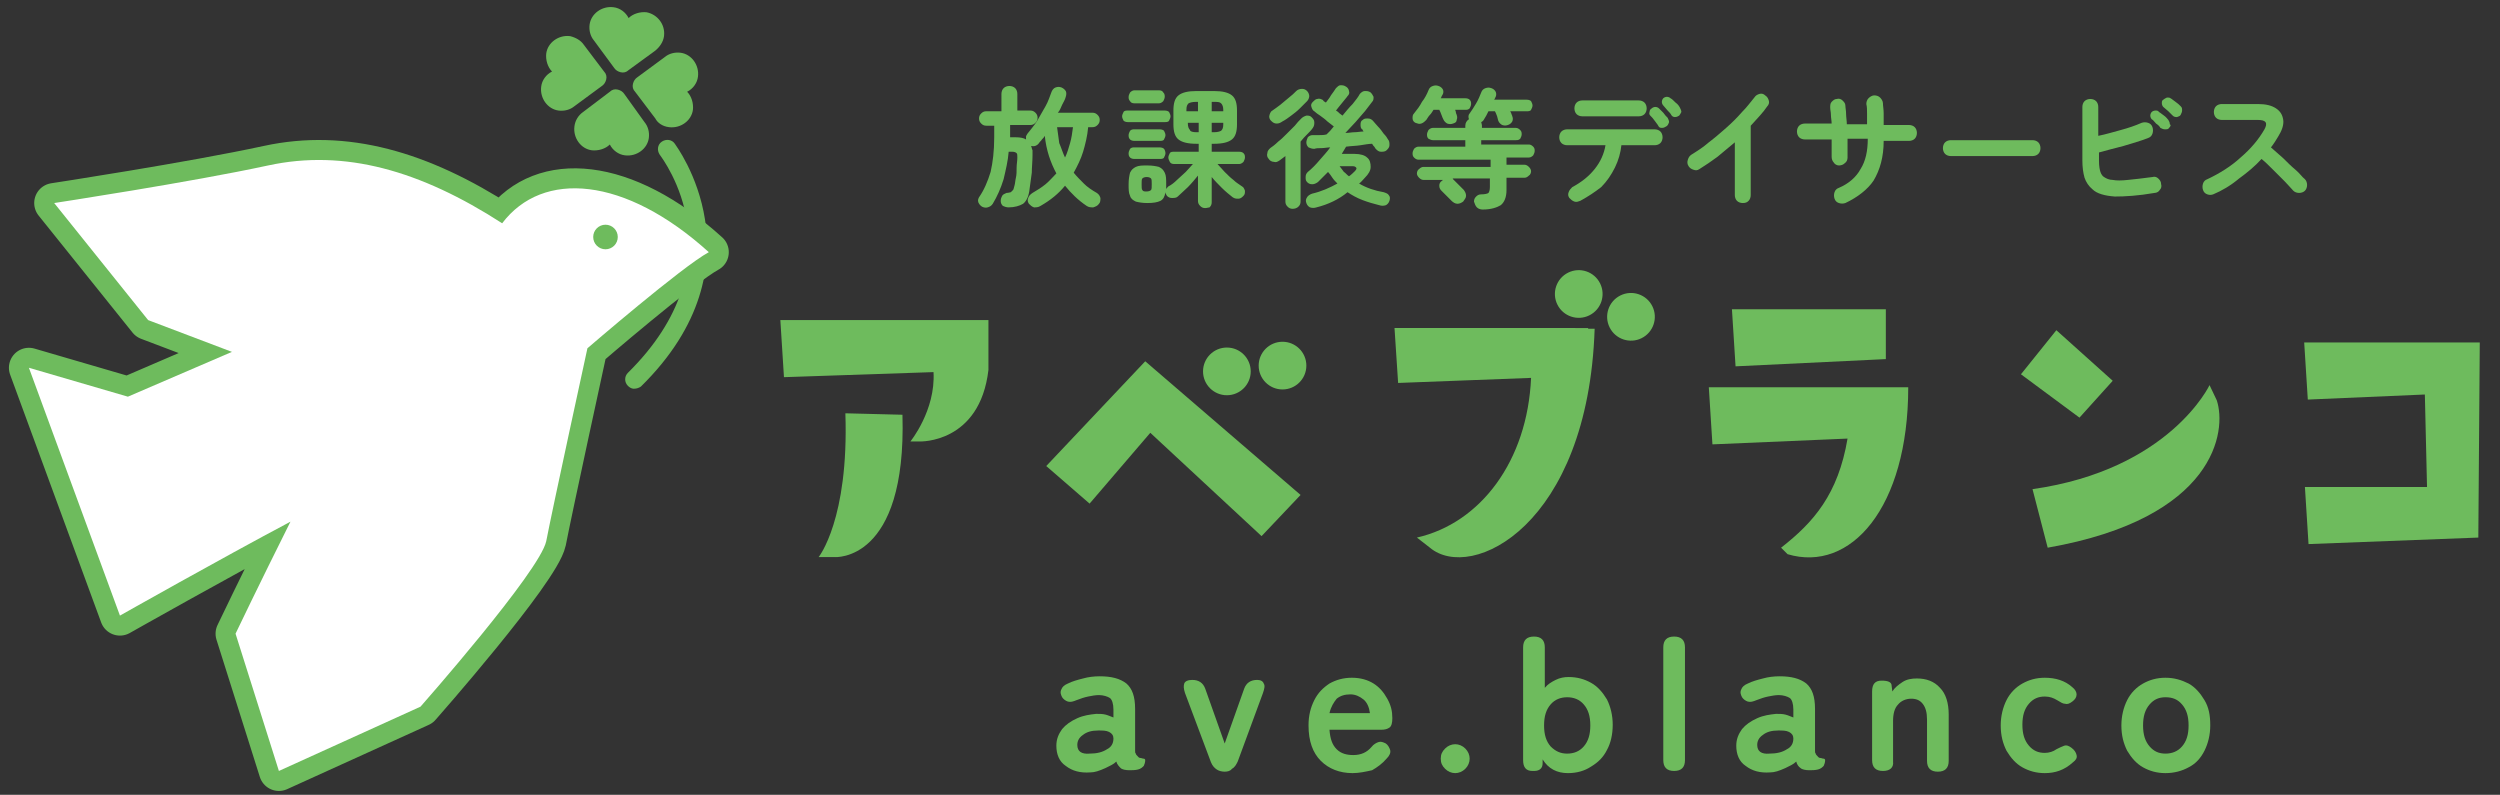 <?xml version="1.0" encoding="utf-8"?>
<!-- Generator: Adobe Illustrator 26.5.0, SVG Export Plug-In . SVG Version: 6.00 Build 0)  -->
<svg version="1.1" id="レイヤー_1" xmlns="http://www.w3.org/2000/svg" xmlns:xlink="http://www.w3.org/1999/xlink" x="0px"
	 y="0px" width="346px" height="110px" viewBox="0 0 346 110" style="enable-background:new 0 0 346 110;" xml:space="preserve">
<rect x="0" y="0" width="346" height="110" fill="#333333" stroke="none"/>
<style type="text/css">
	.st0{fill:#6EBB5D;}
	.st1{fill:#6EBB5D;stroke:#6EBB5D;stroke-width:5.532;stroke-linecap:round;stroke-linejoin:round;stroke-miterlimit:10;}
	.st2{fill:#FFFFFF;}
</style>
<g>
	<g>
		<g>
			<path class="st0" d="M139.6,28.7c-0.3,0-0.6-0.1-0.8-0.2c-0.2-0.2-0.3-0.4-0.3-0.7c0-0.3,0.1-0.5,0.2-0.7
				c0.1-0.2,0.4-0.3,0.6-0.4c0.3,0,0.5-0.1,0.6-0.1c0.1-0.1,0.2-0.2,0.3-0.3c0.1-0.1,0.1-0.3,0.2-0.6c0.1-0.3,0.1-0.7,0.2-1.1
				c0.1-0.4,0.1-0.9,0.1-1.4c0-0.5,0.1-0.9,0.1-1.4c0-0.3,0-0.5-0.1-0.6c-0.1-0.1-0.3-0.2-0.6-0.2h-0.5c-0.1,1.3-0.4,2.5-0.7,3.8
				c-0.4,1.3-0.9,2.4-1.5,3.4c-0.2,0.3-0.4,0.4-0.7,0.5c-0.3,0.1-0.6,0-0.8-0.1c-0.3-0.2-0.4-0.4-0.5-0.6c-0.1-0.3,0-0.5,0.1-0.7
				c0.7-1,1.2-2.2,1.6-3.5c0.3-1.3,0.5-2.9,0.5-4.8v-1.6h-1.1c-0.3,0-0.5-0.1-0.7-0.3c-0.2-0.2-0.3-0.4-0.3-0.7
				c0-0.3,0.1-0.5,0.3-0.7c0.2-0.2,0.4-0.3,0.7-0.3h2.1V13c0-0.3,0.1-0.6,0.3-0.8c0.2-0.2,0.5-0.3,0.8-0.3c0.3,0,0.6,0.1,0.8,0.3
				c0.2,0.2,0.3,0.5,0.3,0.8v2.3h1.8c0.3,0,0.5,0.1,0.7,0.3c0.2,0.2,0.3,0.4,0.3,0.7c0,0.3-0.1,0.5-0.3,0.7
				c-0.2,0.2-0.4,0.3-0.7,0.3h-2.8V19h0.8c0.6,0,1.1,0.1,1.4,0.3c0-0.1,0-0.3,0-0.4c0-0.1,0.1-0.2,0.2-0.4c0.4-0.5,0.9-1.1,1.3-1.7
				c0.4-0.7,0.8-1.4,1.2-2.1c0.4-0.7,0.6-1.4,0.8-1.9c0.1-0.3,0.3-0.6,0.6-0.7c0.3-0.1,0.5-0.1,0.8,0c0.2,0.1,0.4,0.2,0.6,0.5
				c0.1,0.2,0.1,0.5,0,0.8c-0.1,0.4-0.3,0.7-0.5,1.1c-0.2,0.4-0.3,0.8-0.6,1.1h4.8c0.3,0,0.5,0.1,0.7,0.3c0.2,0.2,0.3,0.4,0.3,0.7
				c0,0.3-0.1,0.5-0.3,0.7c-0.2,0.2-0.4,0.3-0.7,0.3h-0.6c-0.1,1.2-0.4,2.4-0.7,3.4c-0.3,1-0.8,2-1.3,2.9c0.4,0.5,0.9,1,1.4,1.5
				c0.5,0.5,1.1,0.9,1.8,1.3c0.3,0.2,0.4,0.4,0.5,0.7c0,0.3,0,0.6-0.2,0.8c-0.2,0.3-0.5,0.4-0.8,0.5c-0.3,0-0.6,0-0.9-0.2
				c-1.2-0.8-2.2-1.8-3-2.8c-0.9,1.1-2,2-3.4,2.8c-0.3,0.2-0.6,0.2-0.9,0.2c-0.3-0.1-0.5-0.3-0.7-0.5c-0.2-0.3-0.2-0.5-0.1-0.8
				c0.1-0.3,0.3-0.5,0.6-0.7c0.7-0.4,1.3-0.8,1.8-1.2c0.6-0.5,1-1,1.5-1.5c-0.8-1.5-1.4-3.2-1.6-5.2c-0.1,0.2-0.2,0.3-0.4,0.5
				c-0.1,0.2-0.3,0.3-0.4,0.5c-0.3,0.4-0.7,0.5-1.1,0.4c0.1,0.2,0.1,0.4,0.2,0.6c0,0.2,0,0.5,0,0.7c0,0.8-0.1,1.7-0.1,2.4
				c-0.1,0.8-0.2,1.5-0.3,2.2c-0.1,1-0.4,1.7-0.9,2.1C141.1,28.5,140.4,28.7,139.6,28.7z M147.4,21.8c0.3-0.6,0.5-1.3,0.7-2
				c0.2-0.7,0.3-1.4,0.4-2.2h-2.2c0.1,0.8,0.2,1.5,0.3,2.2C146.9,20.5,147.1,21.2,147.4,21.8z"/>
			<path class="st0" d="M156.1,16.9c-0.3,0-0.5-0.1-0.6-0.2c-0.1-0.2-0.2-0.4-0.2-0.6s0.1-0.4,0.2-0.6c0.1-0.2,0.4-0.2,0.6-0.2h5.1
				c0.3,0,0.5,0.1,0.6,0.2c0.1,0.2,0.2,0.4,0.2,0.6s-0.1,0.4-0.2,0.6c-0.1,0.2-0.4,0.2-0.6,0.2H156.1z M166.8,28.8
				c-0.3,0-0.5-0.1-0.7-0.3c-0.2-0.2-0.3-0.4-0.3-0.7v-3.5c-0.4,0.5-0.9,1.1-1.4,1.6c-0.5,0.5-1,0.9-1.4,1.3
				c-0.2,0.2-0.5,0.2-0.8,0.2s-0.5-0.1-0.7-0.3c-0.1-0.2-0.2-0.3-0.2-0.5c-0.1,0.6-0.3,1-0.7,1.2c-0.4,0.2-1,0.3-1.8,0.3
				c-0.7,0-1.2-0.1-1.6-0.2c-0.4-0.2-0.7-0.4-0.8-0.8c-0.2-0.4-0.2-0.9-0.2-1.6c0-0.7,0.1-1.2,0.2-1.6c0.2-0.4,0.4-0.6,0.8-0.8
				c0.4-0.2,0.9-0.2,1.6-0.2c0.7,0,1.2,0.1,1.6,0.2c0.4,0.2,0.6,0.4,0.8,0.8c0.2,0.4,0.2,0.9,0.2,1.6c0,0.1,0,0.2,0,0.4
				c0,0.1,0,0.2,0,0.3c0-0.1,0.2-0.3,0.3-0.4c0.4-0.2,0.8-0.5,1.2-0.9c0.4-0.4,0.8-0.7,1.2-1.1c0.4-0.4,0.7-0.8,1-1.1h-2.6
				c-0.3,0-0.5-0.1-0.6-0.3c-0.1-0.2-0.2-0.4-0.2-0.6c0-0.2,0.1-0.4,0.2-0.6c0.1-0.2,0.4-0.2,0.6-0.2h3.4v-1.1h-0.3
				c-1.2,0-2-0.2-2.5-0.6c-0.5-0.4-0.7-1.1-0.7-2.1v-1.9c0-1,0.2-1.7,0.7-2.1c0.5-0.4,1.3-0.6,2.5-0.6h2.4c1.2,0,2,0.2,2.5,0.6
				c0.5,0.4,0.7,1.1,0.7,2.1v1.9c0,1-0.2,1.7-0.7,2.1c-0.5,0.4-1.3,0.6-2.5,0.6h-0.3v1.1h3.8c0.3,0,0.5,0.1,0.6,0.2
				c0.2,0.2,0.2,0.4,0.2,0.6c0,0.2-0.1,0.4-0.2,0.6c-0.2,0.2-0.4,0.3-0.6,0.3h-3c0.3,0.3,0.6,0.7,1,1.1c0.4,0.4,0.8,0.8,1.2,1.1
				c0.4,0.4,0.8,0.6,1.2,0.9c0.2,0.1,0.3,0.3,0.4,0.6c0,0.3,0,0.5-0.2,0.7c-0.2,0.2-0.4,0.4-0.7,0.4c-0.3,0-0.5,0-0.8-0.2
				c-0.5-0.4-1-0.8-1.5-1.3c-0.5-0.5-1-1-1.4-1.5v3.5c0,0.3-0.1,0.5-0.3,0.7C167.3,28.7,167,28.8,166.8,28.8z M157,19.5
				c-0.3,0-0.5-0.1-0.6-0.2c-0.2-0.2-0.2-0.4-0.2-0.6c0-0.2,0.1-0.4,0.2-0.6c0.2-0.2,0.4-0.2,0.6-0.2h3.5c0.3,0,0.5,0.1,0.6,0.2
				c0.1,0.2,0.2,0.4,0.2,0.6c0,0.2-0.1,0.4-0.2,0.6c-0.1,0.2-0.4,0.2-0.6,0.2H157z M157,22c-0.3,0-0.5-0.1-0.6-0.2
				c-0.2-0.2-0.2-0.4-0.2-0.6c0-0.2,0.1-0.4,0.2-0.6c0.2-0.2,0.4-0.2,0.6-0.2h3.5c0.3,0,0.5,0.1,0.6,0.2s0.2,0.4,0.2,0.6
				c0,0.2-0.1,0.4-0.2,0.6s-0.4,0.2-0.6,0.2H157z M157,14.3c-0.3,0-0.5-0.1-0.6-0.3c-0.2-0.2-0.2-0.4-0.2-0.6c0-0.2,0.1-0.4,0.2-0.6
				c0.2-0.2,0.4-0.3,0.6-0.3h3.4c0.3,0,0.5,0.1,0.6,0.3c0.2,0.2,0.2,0.4,0.2,0.6c0,0.2-0.1,0.4-0.2,0.6c-0.2,0.2-0.4,0.3-0.6,0.3
				H157z M158.7,26.5c0.3,0,0.5-0.1,0.6-0.2c0.1-0.1,0.1-0.4,0.1-0.8c0-0.4,0-0.7-0.1-0.8c-0.1-0.1-0.3-0.2-0.6-0.2
				c-0.3,0-0.5,0.1-0.6,0.2c-0.1,0.1-0.1,0.4-0.1,0.8c0,0.4,0,0.7,0.1,0.8C158.2,26.5,158.4,26.5,158.7,26.5z M164.3,15.4h1.5v-1.3
				h-0.3c-0.5,0-0.8,0.1-1,0.2c-0.2,0.2-0.3,0.4-0.3,0.9V15.4z M165.6,18.3h0.3V17h-1.5v0.1c0,0.4,0.1,0.7,0.3,0.9
				C164.7,18.2,165.1,18.3,165.6,18.3z M167.7,15.4h1.6v-0.2c0-0.4-0.1-0.7-0.3-0.9c-0.2-0.2-0.5-0.2-1-0.2h-0.3V15.4z M167.7,18.3
				h0.3c0.5,0,0.8-0.1,1-0.2c0.2-0.2,0.3-0.4,0.3-0.9V17h-1.6V18.3z"/>
			<path class="st0" d="M178.9,28.9c-0.3,0-0.5-0.1-0.7-0.3c-0.2-0.2-0.3-0.4-0.3-0.7v-6.3c-0.3,0.2-0.5,0.4-0.8,0.6
				c-0.3,0.2-0.5,0.3-0.8,0.2c-0.3,0-0.6-0.2-0.7-0.4c-0.2-0.2-0.3-0.5-0.2-0.8c0-0.3,0.2-0.5,0.4-0.7c0.3-0.2,0.7-0.5,1.1-0.9
				c0.4-0.3,0.8-0.7,1.2-1.1c0.4-0.4,0.8-0.8,1.1-1.1c0.3-0.4,0.6-0.7,0.9-1c0.2-0.2,0.4-0.3,0.7-0.4c0.3,0,0.5,0,0.7,0.2
				c0.2,0.2,0.4,0.4,0.4,0.7c0,0.3,0,0.5-0.2,0.8c-0.2,0.3-0.5,0.6-0.8,0.9c-0.3,0.3-0.6,0.6-0.9,1v8.3c0,0.3-0.1,0.5-0.3,0.7
				C179.5,28.8,179.2,28.9,178.9,28.9z M177.5,16.8c-0.3,0.2-0.5,0.3-0.8,0.3c-0.3,0-0.5-0.1-0.8-0.4c-0.2-0.2-0.3-0.5-0.2-0.8
				c0.1-0.3,0.2-0.5,0.4-0.6c0.3-0.2,0.7-0.5,1.1-0.8c0.4-0.3,0.8-0.7,1.2-1c0.4-0.3,0.7-0.6,1-0.9c0.2-0.2,0.5-0.3,0.8-0.3
				c0.3,0,0.5,0.1,0.7,0.3c0.2,0.2,0.3,0.5,0.3,0.7s-0.1,0.5-0.3,0.7c-0.3,0.3-0.6,0.6-1,1c-0.4,0.4-0.8,0.7-1.2,1
				C178.3,16.3,177.9,16.6,177.5,16.8z M182.2,28.7c-0.3,0.1-0.6,0.1-0.9,0c-0.2-0.1-0.4-0.3-0.5-0.6c-0.1-0.3-0.1-0.5,0.1-0.8
				c0.1-0.2,0.4-0.4,0.7-0.5c1.3-0.3,2.4-0.8,3.5-1.4c-0.2-0.2-0.5-0.5-0.7-0.8c-0.2-0.3-0.4-0.6-0.6-0.8c-0.5,0.5-1,1-1.4,1.4
				c-0.3,0.2-0.5,0.3-0.8,0.3s-0.5-0.1-0.7-0.3c-0.2-0.2-0.2-0.4-0.2-0.7c0-0.3,0.1-0.5,0.3-0.7c0.5-0.4,1.1-1,1.6-1.6
				s1.1-1.2,1.5-1.8c-0.4,0-0.8,0.1-1.2,0.1c-0.4,0-0.7,0-1,0.1c-0.3,0-0.6-0.1-0.8-0.2c-0.2-0.2-0.3-0.4-0.3-0.7
				c0-0.2,0.1-0.5,0.2-0.7c0.2-0.2,0.4-0.3,0.7-0.3c0.3,0,0.5,0,0.9,0c0.3,0,0.7,0,1-0.1c0.1-0.1,0.3-0.3,0.5-0.5
				c0.2-0.2,0.3-0.4,0.5-0.6c-0.3-0.2-0.6-0.5-0.9-0.7c-0.3-0.3-0.6-0.5-1-0.8c-0.3-0.2-0.6-0.4-0.8-0.6c-0.2-0.1-0.3-0.3-0.4-0.6
				c-0.1-0.3,0-0.5,0.2-0.7c0.2-0.2,0.4-0.4,0.6-0.4c0.3-0.1,0.5,0,0.7,0.1c0.1,0,0.1,0.1,0.2,0.2c0.1,0.1,0.2,0.1,0.3,0.2
				c0.2-0.3,0.5-0.6,0.7-1c0.3-0.4,0.5-0.7,0.7-1c0.2-0.2,0.4-0.4,0.6-0.4c0.3,0,0.5,0,0.8,0.2c0.2,0.1,0.4,0.4,0.4,0.6
				c0.1,0.3,0,0.5-0.2,0.7c-0.2,0.3-0.5,0.6-0.8,1c-0.3,0.4-0.6,0.7-0.8,1c0.2,0.1,0.3,0.2,0.5,0.4c0.1,0.1,0.3,0.2,0.4,0.3
				c0.5-0.6,0.9-1.1,1.4-1.6c0.4-0.5,0.8-1,1-1.4c0.2-0.2,0.4-0.4,0.7-0.4c0.3,0,0.5,0,0.8,0.2c0.2,0.2,0.3,0.4,0.4,0.6
				c0,0.3,0,0.5-0.2,0.7c-0.3,0.4-0.6,0.8-1,1.3c-0.4,0.5-0.9,1-1.3,1.5c-0.5,0.5-0.9,1-1.4,1.5c0.5,0,0.9-0.1,1.3-0.1
				c0.4,0,0.8-0.1,1.2-0.1c0-0.1-0.1-0.1-0.1-0.2s-0.1-0.1-0.1-0.1c-0.2-0.2-0.2-0.4-0.2-0.7c0-0.3,0.1-0.5,0.3-0.6
				c0.2-0.2,0.4-0.2,0.7-0.2c0.3,0,0.5,0.1,0.7,0.3c0.2,0.2,0.4,0.5,0.7,0.8c0.3,0.3,0.6,0.7,0.8,1c0.3,0.3,0.5,0.6,0.6,0.8
				c0.2,0.2,0.2,0.5,0.2,0.8c0,0.3-0.2,0.5-0.4,0.7c-0.2,0.2-0.5,0.2-0.8,0.2c-0.3,0-0.5-0.2-0.7-0.4c-0.1-0.1-0.1-0.2-0.2-0.3
				c-0.1-0.1-0.2-0.2-0.3-0.4c-0.4,0-1,0.1-1.6,0.2c-0.6,0.1-1.3,0.1-2,0.2c-0.1,0.2-0.2,0.3-0.3,0.5c-0.1,0.2-0.2,0.3-0.3,0.5h1.8
				c0.8,0,1.4,0.2,1.7,0.5c0.4,0.3,0.5,0.8,0.5,1.3s-0.3,1-0.8,1.5c-0.3,0.3-0.5,0.6-0.8,0.8c1,0.6,2.2,1,3.4,1.2
				c0.3,0.1,0.6,0.2,0.7,0.4c0.2,0.2,0.2,0.5,0.1,0.8c-0.1,0.3-0.3,0.5-0.5,0.6c-0.3,0.1-0.6,0.1-0.9,0c-0.8-0.2-1.5-0.4-2.3-0.7
				c-0.8-0.3-1.5-0.7-2.1-1.1C185.3,27.6,183.8,28.3,182.2,28.7z M186.7,24.4c0.3-0.2,0.6-0.5,0.8-0.7c0.2-0.2,0.3-0.4,0.2-0.5
				c-0.1-0.1-0.2-0.2-0.5-0.2h-1.8c0.2,0.3,0.4,0.5,0.6,0.8C186.2,23.9,186.4,24.2,186.7,24.4z"/>
			<path class="st0" d="M205.2,29c-0.3,0-0.6-0.1-0.8-0.3c-0.2-0.2-0.3-0.5-0.4-0.8c0-0.3,0.1-0.5,0.3-0.7c0.2-0.2,0.4-0.3,0.7-0.3
				c0.5,0,0.9-0.1,1-0.2c0.1-0.1,0.2-0.4,0.2-0.8v-1.2h-5.2c0,0,0.1,0,0.1,0.1c0,0,0.1,0.1,0.1,0.1c0.2,0.2,0.4,0.4,0.7,0.7
				c0.3,0.3,0.5,0.5,0.7,0.7c0.2,0.3,0.3,0.5,0.3,0.8c0,0.3-0.2,0.5-0.4,0.8c-0.3,0.2-0.5,0.3-0.8,0.3c-0.3,0-0.6-0.2-0.8-0.4
				c-0.2-0.2-0.4-0.4-0.7-0.7c-0.3-0.3-0.5-0.5-0.7-0.7c-0.2-0.2-0.3-0.4-0.3-0.7c0-0.3,0.1-0.5,0.4-0.7c0,0,0,0,0.1-0.1
				c0,0,0,0,0.1,0H197c-0.2,0-0.4-0.1-0.6-0.3c-0.2-0.2-0.3-0.4-0.3-0.6c0-0.2,0.1-0.5,0.3-0.6c0.2-0.2,0.4-0.3,0.6-0.3h9.3v-1h-10
				c-0.2,0-0.4-0.1-0.6-0.3c-0.2-0.2-0.2-0.4-0.2-0.6c0-0.2,0.1-0.4,0.2-0.6c0.2-0.2,0.4-0.3,0.6-0.3h6.5v-0.9h-4.5
				c-0.2,0-0.4-0.1-0.6-0.2c-0.2-0.2-0.2-0.4-0.2-0.6s0.1-0.4,0.2-0.6c0.2-0.2,0.4-0.3,0.6-0.3h4.5v-0.3c0-0.4,0.2-0.7,0.5-0.9
				c-0.1-0.3-0.1-0.6,0.1-0.8c0.3-0.4,0.6-0.9,0.9-1.4c0.3-0.5,0.5-1,0.7-1.5c0.1-0.3,0.3-0.5,0.6-0.6c0.3-0.1,0.5-0.1,0.8,0
				c0.3,0.1,0.5,0.3,0.6,0.5c0.1,0.2,0.1,0.5,0,0.7c0,0.1-0.1,0.1-0.1,0.2c0,0.1-0.1,0.1-0.1,0.2h4.5c0.3,0,0.5,0.1,0.6,0.2
				c0.1,0.2,0.2,0.4,0.2,0.6s-0.1,0.4-0.2,0.6c-0.1,0.2-0.4,0.2-0.6,0.2h-2.3c0.1,0.1,0.1,0.2,0.2,0.4c0,0.1,0.1,0.2,0.1,0.3
				c0.1,0.2,0.1,0.5,0,0.7s-0.3,0.4-0.6,0.5c-0.3,0.1-0.5,0.1-0.8,0c-0.2-0.1-0.4-0.3-0.5-0.5c-0.1-0.2-0.1-0.4-0.2-0.7
				s-0.2-0.5-0.3-0.7h-0.9c-0.1,0.2-0.2,0.4-0.3,0.6c-0.1,0.2-0.2,0.3-0.3,0.5c-0.1,0.2-0.2,0.3-0.4,0.4c0,0.1,0.1,0.3,0.1,0.5v0.3
				h4.7c0.2,0,0.4,0.1,0.6,0.3c0.2,0.2,0.2,0.4,0.2,0.6s-0.1,0.4-0.2,0.6c-0.2,0.2-0.4,0.2-0.6,0.2H205V20h6.6
				c0.2,0,0.4,0.1,0.6,0.3c0.2,0.2,0.2,0.4,0.2,0.6c0,0.2-0.1,0.4-0.2,0.6c-0.2,0.2-0.4,0.3-0.6,0.3h-3.1v1h2.5
				c0.2,0,0.4,0.1,0.6,0.3c0.2,0.2,0.3,0.4,0.3,0.6c0,0.2-0.1,0.5-0.3,0.6c-0.2,0.2-0.4,0.3-0.6,0.3h-2.5v1.7c0,1-0.3,1.7-0.8,2.1
				C207.2,28.7,206.4,29,205.2,29z M201.1,17.1c-0.3,0.1-0.5,0.1-0.8,0c-0.2-0.1-0.4-0.3-0.5-0.5c-0.1-0.2-0.2-0.4-0.3-0.7
				c-0.1-0.3-0.2-0.5-0.3-0.7h-0.8c-0.2,0.3-0.3,0.5-0.5,0.7c-0.2,0.2-0.3,0.4-0.5,0.7c-0.2,0.2-0.4,0.4-0.7,0.5
				c-0.3,0.1-0.5,0-0.8-0.1c-0.2-0.1-0.4-0.3-0.4-0.6c0-0.3,0-0.5,0.2-0.7c0.4-0.5,0.8-1,1.1-1.6c0.4-0.5,0.7-1.1,0.9-1.6
				c0.1-0.3,0.3-0.5,0.6-0.6c0.3-0.1,0.5-0.1,0.8,0c0.3,0.1,0.5,0.3,0.6,0.5c0.1,0.2,0.1,0.5-0.1,0.8c0,0-0.1,0.1-0.1,0.2
				c0,0.1-0.1,0.1-0.1,0.2h3.4c0.3,0,0.5,0.1,0.6,0.2c0.2,0.2,0.2,0.4,0.2,0.6s-0.1,0.4-0.2,0.6c-0.2,0.2-0.4,0.2-0.6,0.2h-1.4
				c0,0.1,0.1,0.2,0.1,0.4c0,0.1,0.1,0.2,0.1,0.3c0.1,0.2,0.1,0.5,0,0.7C201.6,16.9,201.4,17,201.1,17.1z"/>
			<path class="st0" d="M218.7,27.8c-0.3,0.1-0.5,0.2-0.8,0.1c-0.3-0.1-0.5-0.3-0.7-0.5c-0.2-0.3-0.2-0.5-0.1-0.8
				c0.1-0.3,0.3-0.5,0.5-0.7c1.3-0.7,2.3-1.5,3.1-2.5c0.8-1,1.3-2.1,1.5-3.3h-5.3c-0.3,0-0.6-0.1-0.8-0.3c-0.2-0.2-0.3-0.5-0.3-0.8
				c0-0.3,0.1-0.6,0.3-0.8c0.2-0.2,0.5-0.3,0.8-0.3h12.1c0.3,0,0.6,0.1,0.8,0.3c0.2,0.2,0.3,0.5,0.3,0.8c0,0.3-0.1,0.6-0.3,0.8
				c-0.2,0.2-0.5,0.3-0.8,0.3h-4.6c-0.1,1-0.4,2.1-0.9,3.1c-0.5,1-1.1,1.9-1.9,2.7C220.7,26.6,219.8,27.2,218.7,27.8z M219,16.1
				c-0.3,0-0.6-0.1-0.8-0.3c-0.2-0.2-0.3-0.5-0.3-0.8c0-0.3,0.1-0.6,0.3-0.8c0.2-0.2,0.5-0.3,0.8-0.3h7.8c0.3,0,0.6,0.1,0.8,0.3
				c0.2,0.2,0.3,0.5,0.3,0.8c0,0.3-0.1,0.6-0.3,0.8c-0.2,0.2-0.5,0.3-0.8,0.3H219z M230.6,17.5c-0.2,0.1-0.3,0.2-0.6,0.2
				s-0.4-0.1-0.5-0.3c-0.1-0.2-0.3-0.4-0.5-0.7c-0.2-0.3-0.4-0.5-0.6-0.7c-0.1-0.1-0.2-0.3-0.1-0.5c0-0.2,0.1-0.4,0.3-0.5
				c0.1-0.1,0.3-0.2,0.5-0.2c0.2,0,0.4,0.1,0.5,0.2c0.2,0.2,0.4,0.4,0.6,0.6c0.2,0.3,0.4,0.5,0.6,0.7c0.1,0.2,0.2,0.4,0.2,0.6
				C230.9,17.2,230.8,17.4,230.6,17.5z M232.4,16c-0.2,0.1-0.3,0.2-0.6,0.2c-0.2,0-0.4-0.1-0.5-0.3c-0.1-0.2-0.3-0.4-0.5-0.6
				c-0.2-0.2-0.4-0.5-0.6-0.7c-0.1-0.1-0.2-0.3-0.2-0.5c0-0.2,0.1-0.4,0.2-0.5c0.1-0.1,0.3-0.2,0.5-0.2c0.2,0,0.4,0.1,0.5,0.2
				c0.2,0.1,0.4,0.3,0.7,0.6c0.3,0.2,0.5,0.5,0.6,0.7c0.1,0.2,0.2,0.4,0.2,0.6C232.6,15.7,232.5,15.9,232.4,16z"/>
			<path class="st0" d="M241.2,28.1c-0.3,0-0.6-0.1-0.8-0.3c-0.2-0.2-0.3-0.5-0.3-0.8v-7.3c-0.8,0.7-1.6,1.3-2.4,2
				c-0.8,0.6-1.7,1.2-2.5,1.7c-0.3,0.2-0.5,0.2-0.8,0.1c-0.3-0.1-0.5-0.2-0.7-0.5c-0.2-0.3-0.2-0.6-0.1-0.9c0.1-0.3,0.2-0.5,0.5-0.7
				c0.8-0.5,1.6-1,2.4-1.7c0.8-0.6,1.6-1.3,2.4-2c0.8-0.7,1.5-1.4,2.2-2.2c0.7-0.7,1.2-1.4,1.7-2c0.2-0.3,0.4-0.4,0.7-0.5
				c0.3-0.1,0.6,0,0.8,0.2c0.3,0.2,0.4,0.4,0.5,0.7c0.1,0.3,0,0.6-0.2,0.8c-0.6,0.9-1.4,1.7-2.3,2.7V27c0,0.3-0.1,0.6-0.3,0.8
				C241.8,28,241.6,28.1,241.2,28.1z"/>
			<path class="st0" d="M255.4,28.1c-0.3,0.1-0.6,0.1-0.9,0c-0.3-0.1-0.5-0.3-0.6-0.6c-0.1-0.3-0.1-0.6,0-0.9
				c0.1-0.3,0.3-0.5,0.6-0.6c1.4-0.6,2.4-1.5,3-2.6c0.7-1.1,1-2.5,1-4.2h-2.8c0,0.5,0,0.9,0,1.4c0,0.4,0,0.8,0,1.2
				c0,0.3-0.1,0.6-0.4,0.8c-0.2,0.2-0.5,0.3-0.8,0.3c-0.3,0-0.6-0.2-0.7-0.4c-0.2-0.2-0.3-0.5-0.3-0.8c0-0.3,0-0.7,0-1.1
				s0-0.9,0-1.3h-3.7c-0.3,0-0.6-0.1-0.8-0.3c-0.2-0.2-0.3-0.5-0.3-0.8c0-0.3,0.1-0.6,0.3-0.8c0.2-0.2,0.5-0.3,0.8-0.3h3.7
				c0-0.4-0.1-0.8-0.1-1.2c0-0.4-0.1-0.7-0.1-1c0-0.3,0-0.6,0.2-0.8c0.2-0.2,0.4-0.4,0.7-0.4c0.3-0.1,0.6,0,0.8,0.2
				c0.2,0.2,0.4,0.4,0.4,0.7c0,0.3,0.1,0.7,0.1,1.2c0,0.4,0.1,0.9,0.1,1.4h2.8c0-0.5,0-1,0-1.5c0-0.5,0-0.9-0.1-1.3
				c0-0.3,0.1-0.6,0.3-0.8c0.2-0.2,0.5-0.4,0.8-0.4c0.3,0,0.6,0.1,0.8,0.3c0.2,0.2,0.4,0.5,0.4,0.8c0,0.4,0.1,0.8,0.1,1.4
				s0,1.1,0,1.6h3.5c0.3,0,0.6,0.1,0.8,0.3c0.2,0.2,0.3,0.5,0.3,0.8c0,0.3-0.1,0.6-0.3,0.8c-0.2,0.2-0.5,0.3-0.8,0.3h-3.5
				c0,2.2-0.5,4-1.4,5.5C258.5,26.2,257.1,27.3,255.4,28.1z"/>
			<path class="st0" d="M270,21.6c-0.3,0-0.6-0.1-0.8-0.3c-0.2-0.2-0.3-0.5-0.3-0.8c0-0.3,0.1-0.6,0.3-0.8c0.2-0.2,0.5-0.3,0.8-0.3
				h11.3c0.3,0,0.6,0.1,0.8,0.3c0.2,0.2,0.3,0.5,0.3,0.8c0,0.3-0.1,0.6-0.3,0.8c-0.2,0.2-0.5,0.3-0.8,0.3H270z"/>
			<path class="st0" d="M298.2,26.7c-2.3,0.4-4.1,0.5-5.5,0.5c-1.4-0.1-2.5-0.4-3.1-1c-0.5-0.4-0.9-1-1.1-1.6
				c-0.2-0.7-0.3-1.5-0.3-2.4v-7.4c0-0.3,0.1-0.6,0.3-0.8c0.2-0.2,0.5-0.3,0.8-0.3c0.3,0,0.6,0.1,0.8,0.3c0.2,0.2,0.3,0.5,0.3,0.8v4
				c1-0.2,2-0.5,3.1-0.8c1.1-0.3,2-0.6,2.9-1c0.3-0.1,0.6-0.1,0.9,0c0.3,0.1,0.5,0.3,0.6,0.6c0.1,0.3,0.1,0.6,0,0.9
				c-0.1,0.3-0.3,0.5-0.6,0.6c-1,0.4-2.1,0.7-3.4,1.1c-1.2,0.3-2.3,0.6-3.4,0.9v1.2c0,0.7,0.1,1.2,0.2,1.5c0.1,0.3,0.3,0.6,0.5,0.7
				c0.3,0.2,0.7,0.4,1.2,0.4c0.5,0.1,1.2,0.1,2.1,0c0.9-0.1,2-0.2,3.4-0.4c0.3-0.1,0.6,0,0.8,0.2c0.2,0.2,0.4,0.4,0.4,0.8
				c0.1,0.3,0,0.6-0.2,0.8C298.8,26.5,298.5,26.7,298.2,26.7z M300.2,17.7c-0.1,0.2-0.3,0.2-0.6,0.2c-0.2,0-0.4-0.1-0.6-0.2
				c-0.1-0.2-0.3-0.4-0.6-0.6c-0.2-0.2-0.4-0.5-0.6-0.6c-0.1-0.1-0.2-0.3-0.2-0.5c0-0.2,0.1-0.4,0.2-0.5c0.1-0.1,0.3-0.2,0.5-0.2
				c0.2,0,0.4,0,0.5,0.2c0.2,0.1,0.4,0.3,0.7,0.5c0.3,0.2,0.5,0.5,0.6,0.6c0.1,0.2,0.2,0.3,0.2,0.6
				C300.5,17.3,300.4,17.5,300.2,17.7z M300.7,16c-0.2-0.2-0.4-0.4-0.6-0.6c-0.2-0.2-0.5-0.4-0.7-0.6c-0.1-0.1-0.2-0.3-0.2-0.5
				c0-0.2,0-0.4,0.2-0.5c0.1-0.1,0.3-0.2,0.5-0.3c0.2,0,0.4,0,0.5,0.1c0.2,0.1,0.4,0.3,0.7,0.5c0.3,0.2,0.5,0.4,0.7,0.6
				c0.2,0.2,0.2,0.3,0.2,0.6c0,0.2-0.1,0.4-0.2,0.6c-0.1,0.2-0.3,0.2-0.5,0.3C301.1,16.2,300.9,16.2,300.7,16z"/>
			<path class="st0" d="M306.3,26.9c-0.3,0.1-0.5,0.1-0.8,0c-0.3-0.1-0.5-0.3-0.6-0.6s-0.1-0.6,0-0.9c0.1-0.3,0.3-0.5,0.6-0.6
				c1.7-0.8,3.3-1.8,4.6-3c1.4-1.2,2.5-2.5,3.3-3.9c0.5-0.9,0.2-1.3-0.9-1.3h-5c-0.3,0-0.6-0.1-0.8-0.3c-0.2-0.2-0.3-0.5-0.3-0.8
				c0-0.3,0.1-0.6,0.3-0.8c0.2-0.2,0.5-0.3,0.8-0.3h5c1.1,0,1.9,0.2,2.5,0.6c0.6,0.4,0.9,0.9,1,1.6c0.1,0.7-0.2,1.5-0.7,2.3
				c-0.3,0.5-0.6,1-1,1.5c0.6,0.5,1.1,1,1.7,1.5c0.6,0.6,1.1,1.1,1.7,1.6s0.9,1,1.3,1.3c0.2,0.2,0.3,0.5,0.3,0.8
				c0,0.3-0.1,0.6-0.3,0.8c-0.2,0.2-0.5,0.3-0.8,0.3c-0.3,0-0.6-0.1-0.8-0.3c-0.3-0.3-0.7-0.8-1.2-1.3c-0.5-0.5-1-1-1.6-1.6
				c-0.6-0.6-1.1-1.1-1.6-1.5c-0.9,1-2,1.9-3.1,2.7C308.7,25.7,307.5,26.4,306.3,26.9z"/>
		</g>
		<g>
			<path class="st0" d="M150.9,106.9c-1.4,0.1-2.5-0.2-3.4-0.9c-0.9-0.6-1.3-1.6-1.3-2.8c0-0.9,0.3-1.6,0.8-2.3
				c0.5-0.6,1.2-1.1,2.1-1.5c0.9-0.4,1.7-0.5,2.6-0.6c0.5,0,0.9,0,1.3,0.1c0.4,0.1,0.8,0.3,1.1,0.4v-1.1c0-0.8-0.2-1.4-0.5-1.6
				c-0.3-0.2-0.9-0.4-1.5-0.4c-0.5,0-1,0.1-1.5,0.2c-0.5,0.1-1.1,0.3-1.6,0.5c-0.5,0.2-0.8,0.3-1.2,0.2c-0.3-0.1-0.6-0.3-0.8-0.6
				c-0.2-0.4-0.3-0.7-0.1-1.1c0.1-0.3,0.4-0.6,0.9-0.8c0.6-0.3,1.3-0.5,2.1-0.7c0.7-0.2,1.5-0.3,2.3-0.3c1.6,0,2.8,0.3,3.7,1
				c0.8,0.7,1.2,1.8,1.2,3.5v5.8c0,0.2,0,0.3,0.1,0.4c0,0.1,0.1,0.2,0.1,0.2c0.2,0.2,0.3,0.4,0.5,0.4c0.2,0,0.3,0.1,0.5,0.1
				c0.1,0,0.2,0.1,0.2,0.2c0,0.3-0.1,0.6-0.2,0.8c-0.2,0.2-0.4,0.4-0.8,0.5c-0.4,0.1-0.8,0.1-1.2,0.1c-0.5,0-1-0.1-1.2-0.3
				s-0.5-0.5-0.6-0.9c-0.4,0.4-0.9,0.6-1.5,0.9C152.1,106.7,151.5,106.9,150.9,106.9z M150.8,104.3c1,0,1.8-0.2,2.4-0.6
				c0.6-0.3,0.9-0.8,0.9-1.5c0-0.4-0.2-0.7-0.6-0.9c-0.4-0.2-0.9-0.2-1.5-0.2c-0.9,0-1.6,0.2-2.1,0.6c-0.6,0.4-0.8,0.9-0.8,1.4
				C149.1,104,149.7,104.4,150.8,104.3z"/>
			<path class="st0" d="M169.5,106.8c-0.4,0-0.8-0.1-1.1-0.3c-0.3-0.2-0.6-0.5-0.8-1l-3.6-9.6c-0.2-0.6-0.2-1-0.1-1.3
				s0.5-0.5,1.1-0.5c0.9,0,1.5,0.4,1.8,1.2l2.7,7.6l2.7-7.6c0.3-0.8,0.9-1.2,1.8-1.2c0.5,0,0.8,0.2,0.9,0.5c0.2,0.3,0.1,0.7-0.1,1.3
				l-3.5,9.5c-0.2,0.4-0.4,0.8-0.8,1C170.3,106.7,169.9,106.8,169.5,106.8z"/>
			<path class="st0" d="M187.2,107c-1.8,0-3.3-0.6-4.4-1.7c-1.1-1.1-1.7-2.7-1.7-4.9c0-1.4,0.3-2.5,0.8-3.5c0.5-1,1.2-1.7,2.1-2.3
				c0.9-0.5,1.9-0.8,3.1-0.8c1.2,0,2.2,0.3,3,0.8c0.8,0.5,1.4,1.2,1.9,2.1s0.7,1.7,0.7,2.7c0,0.6-0.1,1.1-0.4,1.3
				c-0.3,0.2-0.6,0.3-1.2,0.3h-7.1c0.1,1.3,0.4,2.1,1,2.7s1.4,0.8,2.3,0.8c1.1,0,1.9-0.4,2.5-1.1c0.3-0.4,0.7-0.6,1-0.7
				c0.3-0.1,0.6,0,1,0.2c0.3,0.2,0.5,0.6,0.6,0.9c0.1,0.4-0.1,0.8-0.5,1.2c-0.6,0.7-1.3,1.2-2,1.6C189,106.8,188.1,107,187.2,107z
				 M184,98.7h5.6c-0.1-0.8-0.4-1.5-0.9-1.9c-0.5-0.4-1.1-0.7-1.8-0.7c-0.8,0-1.4,0.2-1.9,0.6C184.6,97.2,184.2,97.8,184,98.7z"/>
			<path class="st0" d="M201.4,107c-0.5,0-1-0.2-1.4-0.6c-0.4-0.4-0.6-0.8-0.6-1.4c0-0.6,0.2-1,0.6-1.4c0.4-0.4,0.9-0.6,1.4-0.6
				s1,0.2,1.4,0.6c0.4,0.4,0.6,0.9,0.6,1.4c0,0.5-0.2,1-0.6,1.4C202.4,106.8,201.9,107,201.4,107z"/>
			<path class="st0" d="M217,107c-1.5,0-2.7-0.6-3.5-1.9v0.5c0,0.4-0.1,0.7-0.4,0.9c-0.3,0.2-0.6,0.2-1,0.2c-0.9,0-1.3-0.5-1.3-1.5
				V89.6c0-1,0.5-1.5,1.5-1.5c1,0,1.5,0.5,1.5,1.5v5.6c0.4-0.5,0.9-0.8,1.5-1.1c0.6-0.3,1.2-0.4,1.8-0.4c1.2,0,2.2,0.3,3.1,0.8
				c0.9,0.5,1.6,1.3,2.2,2.3c0.5,1,0.8,2.2,0.8,3.5c0,1.4-0.3,2.6-0.8,3.5c-0.5,1-1.2,1.7-2.2,2.3C219.3,106.7,218.2,107,217,107z
				 M216.9,104.3c0.9,0,1.7-0.3,2.3-1c0.6-0.7,0.9-1.6,0.9-2.9c0-1.3-0.3-2.2-0.9-2.9s-1.4-1-2.3-1s-1.7,0.3-2.3,1
				c-0.6,0.7-0.9,1.6-0.9,2.9c0,1.3,0.3,2.2,0.9,2.9C215.3,104,216,104.3,216.9,104.3z"/>
			<path class="st0" d="M231.7,106.7c-1,0-1.5-0.5-1.5-1.5V89.6c0-1,0.5-1.5,1.5-1.5c1,0,1.5,0.5,1.5,1.5v15.6
				C233.2,106.2,232.7,106.7,231.7,106.7z"/>
			<path class="st0" d="M245,106.9c-1.4,0.1-2.5-0.2-3.4-0.9c-0.9-0.6-1.3-1.6-1.3-2.8c0-0.9,0.3-1.6,0.8-2.3
				c0.5-0.6,1.2-1.1,2.1-1.5c0.9-0.4,1.7-0.5,2.6-0.6c0.5,0,0.9,0,1.3,0.1c0.4,0.1,0.8,0.3,1.1,0.4v-1.1c0-0.8-0.2-1.4-0.5-1.6
				c-0.3-0.2-0.9-0.4-1.5-0.4c-0.5,0-1,0.1-1.5,0.2s-1.1,0.3-1.6,0.5c-0.5,0.2-0.8,0.3-1.2,0.2c-0.3-0.1-0.6-0.3-0.8-0.6
				c-0.2-0.4-0.3-0.7-0.1-1.1c0.1-0.3,0.4-0.6,0.9-0.8c0.6-0.3,1.3-0.5,2.1-0.7c0.7-0.2,1.5-0.3,2.3-0.3c1.6,0,2.8,0.3,3.7,1
				c0.8,0.7,1.2,1.8,1.2,3.5v5.8c0,0.2,0,0.3,0.1,0.4c0,0.1,0.1,0.2,0.1,0.2c0.2,0.2,0.3,0.4,0.5,0.4c0.2,0,0.3,0.1,0.5,0.1
				c0.1,0,0.2,0.1,0.2,0.2c0,0.3-0.1,0.6-0.2,0.8c-0.2,0.2-0.4,0.4-0.8,0.5c-0.4,0.1-0.8,0.1-1.2,0.1c-0.5,0-1-0.1-1.2-0.3
				c-0.3-0.2-0.5-0.5-0.6-0.9c-0.4,0.4-0.9,0.6-1.5,0.9C246.2,106.7,245.6,106.9,245,106.9z M244.9,104.3c1,0,1.8-0.2,2.4-0.6
				c0.6-0.3,0.9-0.8,0.9-1.5c0-0.4-0.2-0.7-0.6-0.9c-0.4-0.2-0.9-0.2-1.5-0.2c-0.9,0-1.6,0.2-2.1,0.6c-0.6,0.4-0.8,0.9-0.8,1.4
				C243.2,104,243.8,104.4,244.9,104.3z"/>
			<path class="st0" d="M260.6,106.7c-1,0-1.5-0.5-1.5-1.5v-9.5c0-1,0.4-1.5,1.3-1.5c0.9,0,1.4,0.2,1.4,0.7l0.1,0.8
				c0.3-0.5,0.8-0.9,1.4-1.3c0.6-0.4,1.3-0.5,2-0.5c1.3,0,2.4,0.4,3.2,1.3c0.8,0.8,1.2,2.1,1.2,3.7v6.4c0,1-0.5,1.5-1.5,1.5
				c-1,0-1.5-0.5-1.5-1.5v-5.7c0-1-0.2-1.7-0.6-2.2c-0.4-0.5-0.9-0.7-1.6-0.7c-0.7,0-1.4,0.3-1.8,0.8c-0.5,0.5-0.7,1.3-0.7,2.3v5.6
				C262.1,106.2,261.6,106.7,260.6,106.7z"/>
			<path class="st0" d="M283,107c-1.2,0-2.2-0.3-3.1-0.8c-0.9-0.5-1.6-1.3-2.2-2.3c-0.5-1-0.8-2.1-0.8-3.5c0-1.3,0.3-2.5,0.8-3.5
				s1.3-1.8,2.2-2.3c0.9-0.5,1.9-0.8,3.1-0.8c1.5,0,2.8,0.4,3.8,1.3c0.4,0.3,0.6,0.7,0.6,1c0,0.4-0.2,0.7-0.6,1
				c-0.4,0.3-0.7,0.4-1,0.3c-0.3,0-0.6-0.2-1.1-0.5c-0.5-0.3-1-0.5-1.7-0.5c-0.9,0-1.6,0.3-2.2,1s-0.9,1.6-0.9,2.9
				c0,1.3,0.3,2.2,0.9,2.9c0.6,0.7,1.3,1,2.2,1c0.6,0,1.2-0.2,1.6-0.5c0.4-0.2,0.8-0.4,1.1-0.5c0.3-0.1,0.6,0,1,0.3
				c0.4,0.3,0.6,0.6,0.7,1c0.1,0.4-0.1,0.7-0.5,1C285.7,106.6,284.4,107,283,107z"/>
			<path class="st0" d="M299.7,107c-1.2,0-2.2-0.3-3.1-0.8c-0.9-0.5-1.6-1.3-2.2-2.3c-0.5-1-0.8-2.1-0.8-3.5c0-1.3,0.3-2.5,0.8-3.5
				c0.5-1,1.3-1.8,2.2-2.3c0.9-0.5,1.9-0.8,3.1-0.8c1.2,0,2.2,0.3,3.2,0.8c0.9,0.5,1.6,1.3,2.2,2.3s0.8,2.1,0.8,3.5
				c0,1.3-0.3,2.5-0.8,3.5c-0.5,1-1.2,1.8-2.2,2.3C302,106.7,300.9,107,299.7,107z M299.7,104.3c0.9,0,1.7-0.3,2.3-1
				c0.6-0.7,0.9-1.6,0.9-2.9c0-1.3-0.3-2.2-0.9-2.9c-0.6-0.7-1.3-1-2.3-1c-0.9,0-1.6,0.3-2.2,1c-0.6,0.7-0.9,1.6-0.9,2.9
				c0,1.3,0.3,2.2,0.9,2.9C298.1,104,298.8,104.3,299.7,104.3z"/>
		</g>
		<g>
			<path class="st0" d="M108.5,52.2l-0.5-7.9h28.8v6.9c-1.2,10.2-9.5,9.9-9.5,9.9l-1.3,0c0,0,3.5-4.3,3.2-9.6L108.5,52.2z
				 M113.3,77.1c0,0,4.2-5.2,3.7-19.9l7.9,0.2c0.6,20.5-9.4,19.7-9.4,19.7L113.3,77.1z"/>
			<path class="st0" d="M144.8,64.5l13.7-14.5L180,68.5l-5.4,5.7l-15.4-14.3l-8.4,9.8L144.8,64.5z"/>
			<path class="st0" d="M219.8,45.5h0.9c-0.9,27.3-17.1,35.1-22.8,30.3l-1.8-1.4c8.8-2,15.3-10.6,15.8-22.1l-18.4,0.7l-0.5-7.6h23
				H219.8z"/>
			<path class="st0" d="M236.5,53.6h27.6c0,16.7-8,25.7-16.7,23.1l-0.9-0.9c4.5-3.5,7.9-7.4,9.2-15.1L237,61.5L236.5,53.6z
				 M261,42.9v6.8l-20.8,1l-0.5-7.9H261z"/>
			<path class="st0" d="M292.4,52.7l-4.6,5.1l-8.1-6l4.9-6.1L292.4,52.7z M306.8,55.4c1.4,4.2-0.1,16.3-23.4,20.4l-2.1-8.1
				c19-2.7,24.5-14.4,24.5-14.4L306.8,55.4z"/>
			<path class="st0" d="M319.5,75.3l-0.5-7.9h16.9l-0.3-12.8l-16.2,0.7l-0.5-7.9h24.3L343,74.4L319.5,75.3z"/>
		</g>
		<circle class="st0" cx="169.8" cy="51.4" r="3.3"/>
		<circle class="st0" cx="177.5" cy="50.6" r="3.3"/>
		<ellipse transform="matrix(0.896 -0.444 0.444 0.896 4.696 101.325)" class="st0" cx="218.5" cy="40.6" rx="3.3" ry="3.3"/>
		<ellipse transform="matrix(0.896 -0.444 0.444 0.896 4.054 104.814)" class="st0" cx="225.7" cy="43.8" rx="3.3" ry="3.3"/>
	</g>
	<g>
		<path class="st0" d="M87.7,53.8c-0.3,0-0.6-0.2-0.8-0.4c-0.5-0.5-0.5-1.3,0-1.8c15.6-15.4,4.9-29.5,4.4-30.2
			c-0.4-0.6-0.3-1.4,0.3-1.8c0.6-0.4,1.4-0.3,1.8,0.3c0.1,0.2,12.6,16.6-4.7,33.6C88.4,53.7,88.1,53.8,87.7,53.8z"/>
		<path class="st1" d="M32.1,48.7l-14.4,6.2L4,50.9l12.6,34.3c0,0,13.8-7.8,23.6-13c-4.5,9-7.6,15.5-7.6,15.5l6,19l19.6-8.9
			c0,0,16.5-18.7,17.4-22.9c0.8-4.2,5.7-26.7,5.7-26.7s13.1-11.3,16.8-13.3c-11.6-10.5-23-11.4-28.6-4c-11.3-7.3-21.8-10.3-32.4-8
			S7.5,28.1,7.5,28.1l13,16.2L32.1,48.7z"/>
		<path class="st2" d="M32.1,48.7l-14.4,6.2L4,50.9l12.6,34.3c0,0,13.8-7.8,23.6-13c-4.5,9-7.6,15.5-7.6,15.5l6,19l19.6-8.9
			c0,0,16.5-18.7,17.4-22.9c0.8-4.2,5.7-26.7,5.7-26.7s13.1-11.3,16.8-13.3c-11.6-10.5-23-11.4-28.6-4c-11.3-7.3-21.8-10.3-32.4-8
			S7.5,28.1,7.5,28.1l13,16.2L32.1,48.7z"/>
		<circle class="st0" cx="83.8" cy="32.8" r="1.7"/>
		<g>
			<path class="st0" d="M91.9,5C92.1,3.4,91,2,89.5,1.7c-0.9-0.1-1.9,0.2-2.5,0.8c-0.4-0.8-1.2-1.4-2.1-1.5
				c-1.6-0.2-3.1,0.9-3.3,2.4c-0.1,0.8,0.1,1.6,0.6,2.2l2.8,3.8l0,0c0.2,0.3,0.5,0.5,0.9,0.6c0.4,0.1,0.8,0,1.1-0.3l0,0L90.7,7
				C91.3,6.5,91.8,5.8,91.9,5z"/>
			<path class="st0" d="M79.5,17.5c-0.2,1.6,0.9,3.1,2.4,3.3c0.9,0.1,1.9-0.2,2.5-0.8c0.4,0.8,1.2,1.4,2.1,1.5
				c1.6,0.2,3.1-0.9,3.3-2.4c0.1-0.8-0.1-1.6-0.6-2.2L86.4,13l0,0c-0.2-0.3-0.5-0.5-0.9-0.6c-0.4-0.1-0.8,0-1.1,0.3l0,0l-3.7,2.8
				C80,16,79.6,16.7,79.5,17.5z"/>
			<path class="st0" d="M92.6,17.6c1.6,0.2,3.1-0.9,3.3-2.4c0.1-0.9-0.2-1.9-0.8-2.5c0.8-0.4,1.4-1.2,1.5-2.1
				c0.2-1.6-0.9-3.1-2.4-3.3c-0.8-0.1-1.6,0.1-2.2,0.6l-3.8,2.8l0,0c-0.3,0.2-0.5,0.5-0.6,0.9s0,0.8,0.3,1.1l0,0l2.8,3.7
				C91,17,91.7,17.5,92.6,17.6z"/>
			<path class="st0" d="M78.9,5c-1.6-0.2-3.1,0.9-3.3,2.4c-0.1,0.9,0.2,1.9,0.8,2.5c-0.8,0.4-1.4,1.2-1.5,2.1
				c-0.2,1.6,0.9,3.1,2.4,3.3c0.8,0.1,1.6-0.1,2.2-0.6l3.8-2.8l0,0c0.3-0.2,0.5-0.5,0.6-0.9s0-0.8-0.3-1.1l0,0l-2.8-3.7
				C80.4,5.6,79.7,5.2,78.9,5z"/>
		</g>
	</g>
</g>
</svg>
